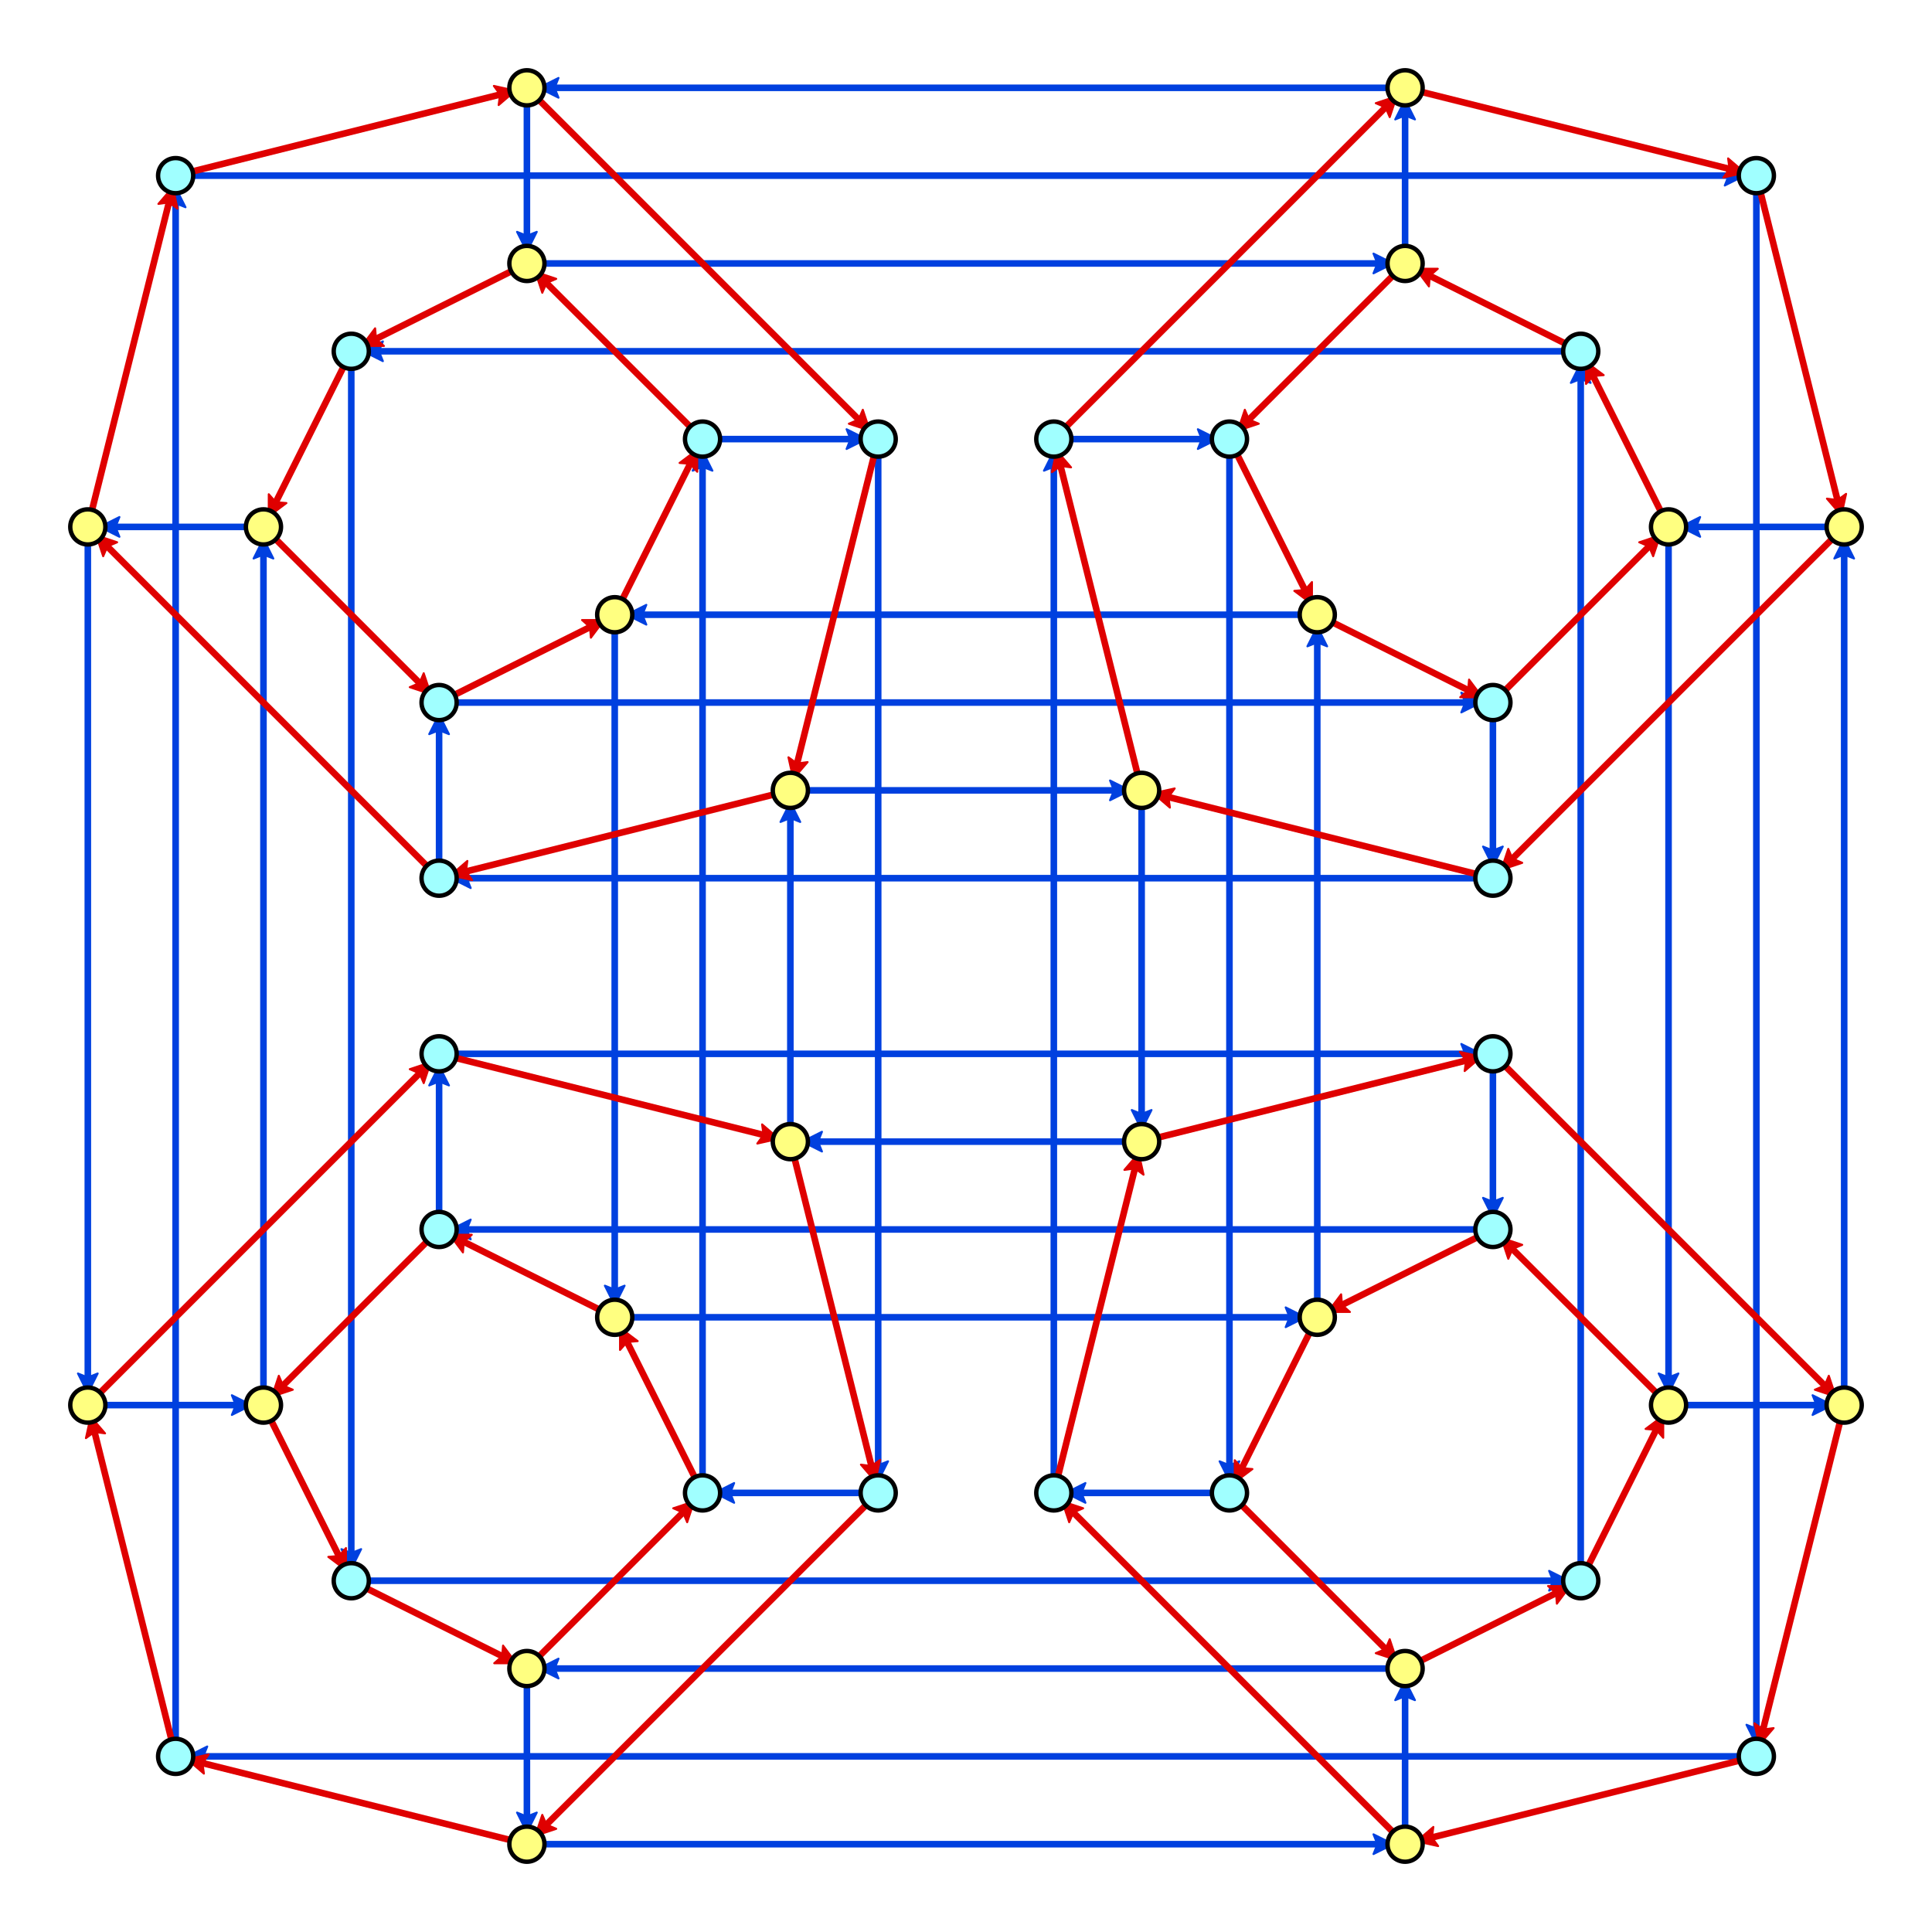 <?xml version="1.0" encoding="UTF-8"?>
<svg
	xmlns="http://www.w3.org/2000/svg"
	xmlns:svg="http://www.w3.org/2000/svg"
	xmlns:xlink="http://www.w3.org/1999/xlink"
	xmlns:cc="http://creativecommons.org/ns#"
	xmlns:dc="http://purl.org/dc/elements/1.1/"
	xmlns:rdf="http://www.w3.org/1999/02/22-rdf-syntax-ns#"
	xmlns:inkscape="http://www.inkscape.org/namespaces/inkscape"
	xmlns:sodipodi="http://sodipodi.sourceforge.net/DTD/sodipodi-0.dtd"
	width="440px"
	height="440px"
	viewBox="-220 -220 440 440"
	version="1.1"
	sodipodi:docname="OctahedralGroup_CayleyGraph_2e_6af_4b_440x440-v3.svg"
>
	<title>
		Octahedral group Cayley graph (2 =&gt; 48).
	</title>
	<desc>
		Cayley graph of octahedral group (48)
		generated by 2 elements
		{ a, b } :
		6*a == 0 &amp; 4*b == 0
		.
	</desc>
	<style>
		/* <![CDATA[ */
		path {
			display: inline;
			fill-opacity: 1;
			fill-rule: evenodd;
			stroke-dasharray: none;
			stroke-linecap: butt;
			stroke-linejoin: miter;
			stroke-miterlimit: 4;
			stroke-opacity: 1;
		}
		.arrow path {
			fill: none;
			stroke: gray;
			stroke-width: 1.5;
		}
		.cycle-6 path {
			fill: #df0000;
			stroke: #df0000;
		}
		.cycle-4 path {
			fill: #0040df;
			stroke: #0040df;
		}
		marker {
			overflow: visible;
		}
		marker path {
			stroke-linejoin: round;
			stroke-width: 0.5;
		}
		.arrow .cycle-6 path {
			marker-end: url(#arrow-c6);
		}
		.arrow .cycle-4 path {
			marker-end: url(#arrow-c4);
		}
		circle {
			display: block;
			fill-rule: evenodd;
			stroke-dasharray: none;
			stroke-linecap: butt;
			stroke-linejoin: miter;
			stroke-miterlimit: 4;
		}
		.vertex circle {
			fill: white;
			stroke: #000000;
			stroke-width: 1;
		}
		.vertex circle:nth-child(even) {
			fill: #ffff80;
		}
		.vertex circle:nth-child(odd) {
			fill: #a0ffff;
		}
		/* ]]> */
	</style>
	<defs>
		<marker
			id="arrow-c6"
			class="cycle-6"
			orient="auto"
			refX="0.0"
			refY="0.0"
			inkscape:isstock="true"
			inkscape:collect="always"
		>
			<path
				d="M 0,0 -5,-2.5 -4,0 -5,2.5 Z"
				transform="scale(1) rotate(0) translate(-3,0)"
			/>
		</marker>
		<marker
			id="arrow-c4"
			class="cycle-4"
			orient="auto"
			refX="0.0"
			refY="0.0"
			inkscape:isstock="true"
			inkscape:collect="always"
		>
			<path
				d="M 0,0 -5,-2.5 -4,0 -5,2.5 Z"
				transform="scale(1) rotate(0) translate(-3,0)"
			/>
		</marker>
	</defs>
	<sodipodi:namedview
		pagecolor="#ffffff"
		bordercolor="#666666"
		borderopacity="1.0"
		units="px"
		inkscape:document-units="px"
		inkscape:pageopacity="0.0"
		inkscape:pageshadow="0"
		inkscape:zoom="1"
		inkscape:cx="220"
		inkscape:cy="220"
		inkscape:snap-object-midpoints="true"
		inkscape:snap-center="false"
		inkscape:snap-nodes="true"
		inkscape:snap-others="true"
		inkscape:snap-grids="true"
		inkscape:snap-to-guides="false"
		inkscape:snap-global="true"
		inkscape:snap-bbox="false"
		inkscape:snap-intersection-paths="false"
		inkscape:object-nodes="false"
		inkscape:guide-bbox="true"
		showgrid="true"
		showguides="true"
	>
		<inkscape:grid
			type="xygrid"
			spacingx="10"
			spacingy="10"
			dotted="false"
			enabled="true"
			empcolor="#808080"
			empopacity="0.25"
			color="#808080"
			opacity="0.125"
			originx="220"
			originy="220"
		/>
	</sodipodi:namedview>
	<g
		inkscape:groupmode="layer"
	>
		<g
			class="arrow"
		>
			<g
				class="cycle-4"
			>
				<g
					class="inner center c-1"
				>
					<path
						d="m   80,  80 v -160"
						inkscape:connector-type="polyline"
						inkscape:connector-curvature="0"
						inkscape:connection-start="#v33"
						inkscape:connection-end="#v21"
					/>
					<path
						d="m  -80,  80 h  160"
						inkscape:connector-type="polyline"
						inkscape:connector-curvature="0"
						inkscape:connection-start="#v45"
						inkscape:connection-end="#v33"
					/>
					<path
						d="m  -80, -80 v  160"
						inkscape:connector-type="polyline"
						inkscape:connector-curvature="0"
						inkscape:connection-start="#v09"
						inkscape:connection-end="#v45"
					/>
					<path
						d="m   80, -80 h -160"
						inkscape:connector-type="polyline"
						inkscape:connector-curvature="0"
						inkscape:connection-start="#v21"
						inkscape:connection-end="#v09"
					/>
				</g>
				<g
					class="outer center c-1"
				>
					<path
						d="m  140, 140 v -280"
						inkscape:connector-type="polyline"
						inkscape:connector-curvature="0"
						inkscape:connection-start="#v30"
						inkscape:connection-end="#v18"
					/>
					<path
						d="m -140, 140 h  280"
						inkscape:connector-type="polyline"
						inkscape:connector-curvature="0"
						inkscape:connection-start="#v42"
						inkscape:connection-end="#v30"
					/>
					<path
						d="m -140,-140 v  280"
						inkscape:connector-type="polyline"
						inkscape:connector-curvature="0"
						inkscape:connection-start="#v06"
						inkscape:connection-end="#v42"
					/>
					<path
						d="m  140,-140 h -280"
						inkscape:connector-type="polyline"
						inkscape:connector-curvature="0"
						inkscape:connection-start="#v18"
						inkscape:connection-end="#v06"
					/>
				</g>
				<g
					class="inner top"
				>
					<path
						d="m -120, -20 v  -40"
						inkscape:connector-type="polyline"
						inkscape:connector-curvature="0"
						inkscape:connection-start="#v04"
						inkscape:connection-end="#v08"
					/>
					<path
						d="m -120, -60 h  240"
						inkscape:connector-type="polyline"
						inkscape:connector-curvature="0"
						inkscape:connection-start="#v08"
						inkscape:connection-end="#v22"
					/>
					<path
						d="m  120, -60 v   40"
						inkscape:connector-type="polyline"
						inkscape:connector-curvature="0"
						inkscape:connection-start="#v22"
						inkscape:connection-end="#v14"
					/>
					<path
						d="m  120, -20 h -240"
						inkscape:connector-type="polyline"
						inkscape:connector-curvature="0"
						inkscape:connection-start="#v14"
						inkscape:connection-end="#v04"
					/>
				</g>
				<g
					class="inner right"
				>
					<path
						d="m   20, 120 v -240"
						inkscape:connector-type="polyline"
						inkscape:connector-curvature="0"
						inkscape:connection-start="#v26"
						inkscape:connection-end="#v16"
					/>
					<path
						d="m   20,-120 h   40"
						inkscape:connector-type="polyline"
						inkscape:connector-curvature="0"
						inkscape:connection-start="#v16"
						inkscape:connection-end="#v20"
					/>
					<path
						d="m   60,-120 v  240"
						inkscape:connector-type="polyline"
						inkscape:connector-curvature="0"
						inkscape:connection-start="#v20"
						inkscape:connection-end="#v34"
					/>
					<path
						d="m   60, 120 h  -40"
						inkscape:connector-type="polyline"
						inkscape:connector-curvature="0"
						inkscape:connection-start="#v34"
						inkscape:connection-end="#v26"
					/>
				</g>
				<g
					class="inner bottom"
				>
					<path
						d="m -120,  60 v  -40"
						inkscape:connector-type="polyline"
						inkscape:connector-curvature="0"
						inkscape:connection-start="#v46"
						inkscape:connection-end="#v38"
					/>
					<path
						d="m -120,  20 h  240"
						inkscape:connector-type="polyline"
						inkscape:connector-curvature="0"
						inkscape:connection-start="#v38"
						inkscape:connection-end="#v28"
					/>
					<path
						d="m  120,  20 v   40"
						inkscape:connector-type="polyline"
						inkscape:connector-curvature="0"
						inkscape:connection-start="#v28"
						inkscape:connection-end="#v32"
					/>
					<path
						d="m  120,  60 h -240"
						inkscape:connector-type="polyline"
						inkscape:connector-curvature="0"
						inkscape:connection-start="#v32"
						inkscape:connection-end="#v46"
					/>
				</g>
				<g
					class="inner left"
				>
					<path
						d="m  -60, 120 v -240"
						inkscape:connector-type="polyline"
						inkscape:connector-curvature="0"
						inkscape:connection-start="#v44"
						inkscape:connection-end="#v10"
					/>
					<path
						d="m  -60,-120 h   40"
						inkscape:connector-type="polyline"
						inkscape:connector-curvature="0"
						inkscape:connection-start="#v10"
						inkscape:connection-end="#v02"
					/>
					<path
						d="m  -20,-120 v  240"
						inkscape:connector-type="polyline"
						inkscape:connector-curvature="0"
						inkscape:connection-start="#v02"
						inkscape:connection-end="#v40"
					/>
					<path
						d="m  -20, 120 h  -40"
						inkscape:connector-type="polyline"
						inkscape:connector-curvature="0"
						inkscape:connection-start="#v40"
						inkscape:connection-end="#v44"
					/>
				</g>
				<g
					class="outer top"
				>
					<path
						d="m  100,-160 v  -40"
						inkscape:connector-type="polyline"
						inkscape:connector-curvature="0"
						inkscape:connection-start="#v19"
						inkscape:connection-end="#v17"
					/>
					<path
						d="m -100,-160 h  200"
						inkscape:connector-type="polyline"
						inkscape:connector-curvature="0"
						inkscape:connection-start="#v11"
						inkscape:connection-end="#v19"
					/>
					<path
						d="m -100,-200 v   40"
						inkscape:connector-type="polyline"
						inkscape:connector-curvature="0"
						inkscape:connection-start="#v01"
						inkscape:connection-end="#v11"
					/>
					<path
						d="m  100,-200 h -200"
						inkscape:connector-type="polyline"
						inkscape:connector-curvature="0"
						inkscape:connection-start="#v17"
						inkscape:connection-end="#v01"
					/>
				</g>
				<g
					class="outer right"
				>
					<path
						d="m  200, 100 v -200"
						inkscape:connector-type="polyline"
						inkscape:connector-curvature="0"
						inkscape:connection-start="#v29"
						inkscape:connection-end="#v13"
					/>
					<path
						d="m  160, 100 h   40"
						inkscape:connector-type="polyline"
						inkscape:connector-curvature="0"
						inkscape:connection-start="#v31"
						inkscape:connection-end="#v29"
					/>
					<path
						d="m  160,-100 v  200"
						inkscape:connector-type="polyline"
						inkscape:connector-curvature="0"
						inkscape:connection-start="#v23"
						inkscape:connection-end="#v31"
					/>
					<path
						d="m  200,-100 h  -40"
						inkscape:connector-type="polyline"
						inkscape:connector-curvature="0"
						inkscape:connection-start="#v13"
						inkscape:connection-end="#v23"
					/>
				</g>
				<g
					class="outer bottom"
				>
					<path
						d="m  100, 200 v  -40"
						inkscape:connector-type="polyline"
						inkscape:connector-curvature="0"
						inkscape:connection-start="#v25"
						inkscape:connection-end="#v35"
					/>
					<path
						d="m -100, 200 h  200"
						inkscape:connector-type="polyline"
						inkscape:connector-curvature="0"
						inkscape:connection-start="#v41"
						inkscape:connection-end="#v25"
					/>
					<path
						d="m -100, 160 v   40"
						inkscape:connector-type="polyline"
						inkscape:connector-curvature="0"
						inkscape:connection-start="#v43"
						inkscape:connection-end="#v41"
					/>
					<path
						d="m  100, 160 h -200"
						inkscape:connector-type="polyline"
						inkscape:connector-curvature="0"
						inkscape:connection-start="#v35"
						inkscape:connection-end="#v43"
					/>
				</g>
				<g
					class="outer left"
				>
					<path
						d="m -160, 100 v -200"
						inkscape:connector-type="polyline"
						inkscape:connector-curvature="0"
						inkscape:connection-start="#v47"
						inkscape:connection-end="#v07"
					/>
					<path
						d="m -200, 100 h   40"
						inkscape:connector-type="polyline"
						inkscape:connector-curvature="0"
						inkscape:connection-start="#v37"
						inkscape:connection-end="#v47"
					/>
					<path
						d="m -200,-100 v  200"
						inkscape:connector-type="polyline"
						inkscape:connector-curvature="0"
						inkscape:connection-start="#v05"
						inkscape:connection-end="#v37"
					/>
					<path
						d="m -160,-100 h  -40"
						inkscape:connector-type="polyline"
						inkscape:connector-curvature="0"
						inkscape:connection-start="#v07"
						inkscape:connection-end="#v05"
					/>
				</g>
				<g
					class="inner center c-0"
				>
					<path
						d="m  -40,  40 v  -80"
						inkscape:connector-type="polyline"
						inkscape:connector-curvature="0"
						inkscape:connection-start="#v39"
						inkscape:connection-end="#v03"
					/>
					<path
						d="m  -40, -40 h   80"
						inkscape:connector-type="polyline"
						inkscape:connector-curvature="0"
						inkscape:connection-start="#v03"
						inkscape:connection-end="#v15"
					/>
					<path
						d="m   40, -40 v   80"
						inkscape:connector-type="polyline"
						inkscape:connector-curvature="0"
						inkscape:connection-start="#v15"
						inkscape:connection-end="#v27"
					/>
					<path
						d="m   40,  40 h  -80"
						inkscape:connector-type="polyline"
						inkscape:connector-curvature="0"
						inkscape:connection-start="#v27"
						inkscape:connection-end="#v39"
					/>
				</g>
				<g
					class="outer center c-0"
				>
					<path
						d="m -180, 180 v -360"
						inkscape:connector-type="polyline"
						inkscape:connector-curvature="0"
						inkscape:connection-start="#v36"
						inkscape:connection-end="#v00"
					/>
					<path
						d="m -180,-180 h  360"
						inkscape:connector-type="polyline"
						inkscape:connector-curvature="0"
						inkscape:connection-start="#v00"
						inkscape:connection-end="#v12"
					/>
					<path
						d="m  180,-180 v  360"
						inkscape:connector-type="polyline"
						inkscape:connector-curvature="0"
						inkscape:connection-start="#v12"
						inkscape:connection-end="#v24"
					/>
					<path
						d="m  180, 180 h -360"
						inkscape:connector-type="polyline"
						inkscape:connector-curvature="0"
						inkscape:connection-start="#v24"
						inkscape:connection-end="#v36"
					/>
				</g>
			</g>
			<g
				class="cycle-6"
			>
				<g
					class="top left c-1"
				>
					<path
						d="m -140,-140  -20,  40"
						inkscape:connector-type="polyline"
						inkscape:connector-curvature="0"
						inkscape:connection-start="#v06"
						inkscape:connection-end="#v07"
					/>
					<path
						d="m -160,-100   40,  40"
						inkscape:connector-type="polyline"
						inkscape:connector-curvature="0"
						inkscape:connection-start="#v07"
						inkscape:connection-end="#v08"
					/>
					<path
						d="m -120, -60   40, -20"
						inkscape:connector-type="polyline"
						inkscape:connector-curvature="0"
						inkscape:connection-start="#v08"
						inkscape:connection-end="#v09"
					/>
					<path
						d="m  -80, -80   20, -40"
						inkscape:connector-type="polyline"
						inkscape:connector-curvature="0"
						inkscape:connection-start="#v09"
						inkscape:connection-end="#v10"
					/>
					<path
						d="m  -60,-120  -40, -40"
						inkscape:connector-type="polyline"
						inkscape:connector-curvature="0"
						inkscape:connection-start="#v10"
						inkscape:connection-end="#v11"
					/>
					<path
						d="m -100,-160  -40,  20"
						inkscape:connector-type="polyline"
						inkscape:connector-curvature="0"
						inkscape:connection-start="#v11"
						inkscape:connection-end="#v06"
					/>
				</g>
				<g
					class="top right c-1"
				>
					<path
						d="m  140,-140  -40, -20"
						inkscape:connector-type="polyline"
						inkscape:connector-curvature="0"
						inkscape:connection-start="#v18"
						inkscape:connection-end="#v19"
					/>
					<path
						d="m  100,-160  -40,  40"
						inkscape:connector-type="polyline"
						inkscape:connector-curvature="0"
						inkscape:connection-start="#v19"
						inkscape:connection-end="#v20"
					/>
					<path
						d="m   60,-120   20,  40"
						inkscape:connector-type="polyline"
						inkscape:connector-curvature="0"
						inkscape:connection-start="#v20"
						inkscape:connection-end="#v21"
					/>
					<path
						d="m   80, -80   40,  20"
						inkscape:connector-type="polyline"
						inkscape:connector-curvature="0"
						inkscape:connection-start="#v21"
						inkscape:connection-end="#v22"
					/>
					<path
						d="m  120, -60   40, -40"
						inkscape:connector-type="polyline"
						inkscape:connector-curvature="0"
						inkscape:connection-start="#v22"
						inkscape:connection-end="#v23"
					/>
					<path
						d="m  160,-100  -20, -40"
						inkscape:connector-type="polyline"
						inkscape:connector-curvature="0"
						inkscape:connection-start="#v23"
						inkscape:connection-end="#v18"
					/>
				</g>
				<g
					class="bottom right c-1"
				>
					<path
						d="m  140, 140   20, -40"
						inkscape:connector-type="polyline"
						inkscape:connector-curvature="0"
						inkscape:connection-start="#v30"
						inkscape:connection-end="#v31"
					/>
					<path
						d="m  160, 100  -40, -40"
						inkscape:connector-type="polyline"
						inkscape:connector-curvature="0"
						inkscape:connection-start="#v31"
						inkscape:connection-end="#v32"
					/>
					<path
						d="m  120,  60  -40,  20"
						inkscape:connector-type="polyline"
						inkscape:connector-curvature="0"
						inkscape:connection-start="#v32"
						inkscape:connection-end="#v33"
					/>
					<path
						d="m   80,  80  -20,  40"
						inkscape:connector-type="polyline"
						inkscape:connector-curvature="0"
						inkscape:connection-start="#v33"
						inkscape:connection-end="#v34"
					/>
					<path
						d="m   60, 120   40,  40"
						inkscape:connector-type="polyline"
						inkscape:connector-curvature="0"
						inkscape:connection-start="#v34"
						inkscape:connection-end="#v35"
					/>
					<path
						d="m  100, 160   40, -20"
						inkscape:connector-type="polyline"
						inkscape:connector-curvature="0"
						inkscape:connection-start="#v35"
						inkscape:connection-end="#v30"
					/>
				</g>
				<g
					class="bottom left c-1"
				>
					<path
						d="m -140, 140   40,  20"
						inkscape:connector-type="polyline"
						inkscape:connector-curvature="0"
						inkscape:connection-start="#v42"
						inkscape:connection-end="#v43"
					/>
					<path
						d="m -100, 160   40, -40"
						inkscape:connector-type="polyline"
						inkscape:connector-curvature="0"
						inkscape:connection-start="#v43"
						inkscape:connection-end="#v44"
					/>
					<path
						d="m  -60, 120  -20, -40"
						inkscape:connector-type="polyline"
						inkscape:connector-curvature="0"
						inkscape:connection-start="#v44"
						inkscape:connection-end="#v45"
					/>
					<path
						d="m  -80,  80  -40, -20"
						inkscape:connector-type="polyline"
						inkscape:connector-curvature="0"
						inkscape:connection-start="#v45"
						inkscape:connection-end="#v46"
					/>
					<path
						d="m -120,  60  -40,  40"
						inkscape:connector-type="polyline"
						inkscape:connector-curvature="0"
						inkscape:connection-start="#v46"
						inkscape:connection-end="#v47"
					/>
					<path
						d="m -160, 100   20,  40"
						inkscape:connector-type="polyline"
						inkscape:connector-curvature="0"
						inkscape:connection-start="#v47"
						inkscape:connection-end="#v42"
					/>
				</g>
				<g
					class="top left c-0"
				>
					<path
						d="m -180,-180   80, -20"
						inkscape:connector-type="polyline"
						inkscape:connector-curvature="0"
						inkscape:connection-start="#v00"
						inkscape:connection-end="#v01"
					/>
					<path
						d="m -100,-200   80,  80"
						inkscape:connector-type="polyline"
						inkscape:connector-curvature="0"
						inkscape:connection-start="#v01"
						inkscape:connection-end="#v02"
					/>
					<path
						d="m  -20,-120  -20,  80"
						inkscape:connector-type="polyline"
						inkscape:connector-curvature="0"
						inkscape:connection-start="#v02"
						inkscape:connection-end="#v03"
					/>
					<path
						d="m  -40, -40  -80,  20"
						inkscape:connector-type="polyline"
						inkscape:connector-curvature="0"
						inkscape:connection-start="#v03"
						inkscape:connection-end="#v04"
					/>
					<path
						d="m -120, -20  -80, -80"
						inkscape:connector-type="polyline"
						inkscape:connector-curvature="0"
						inkscape:connection-start="#v04"
						inkscape:connection-end="#v05"
					/>
					<path
						d="m -200,-100   20, -80"
						inkscape:connector-type="polyline"
						inkscape:connector-curvature="0"
						inkscape:connection-start="#v05"
						inkscape:connection-end="#v00"
					/>
				</g>
				<g
					class="top right c-0"
				>
					<path
						d="m  180,-180   20,  80"
						inkscape:connector-type="polyline"
						inkscape:connector-curvature="0"
						inkscape:connection-start="#v12"
						inkscape:connection-end="#v13"
					/>
					<path
						d="m  200,-100  -80,  80"
						inkscape:connector-type="polyline"
						inkscape:connector-curvature="0"
						inkscape:connection-start="#v13"
						inkscape:connection-end="#v14"
					/>
					<path
						d="m  120, -20  -80, -20"
						inkscape:connector-type="polyline"
						inkscape:connector-curvature="0"
						inkscape:connection-start="#v14"
						inkscape:connection-end="#v15"
					/>
					<path
						d="m   40, -40  -20, -80"
						inkscape:connector-type="polyline"
						inkscape:connector-curvature="0"
						inkscape:connection-start="#v15"
						inkscape:connection-end="#v16"
					/>
					<path
						d="m   20,-120   80, -80"
						inkscape:connector-type="polyline"
						inkscape:connector-curvature="0"
						inkscape:connection-start="#v16"
						inkscape:connection-end="#v17"
					/>
					<path
						d="m  100,-200   80,  20"
						inkscape:connector-type="polyline"
						inkscape:connector-curvature="0"
						inkscape:connection-start="#v17"
						inkscape:connection-end="#v12"
					/>
				</g>
				<g
					class="bottom right c-0"
				>
					<path
						d="m  180, 180  -80,  20"
						inkscape:connector-type="polyline"
						inkscape:connector-curvature="0"
						inkscape:connection-start="#v24"
						inkscape:connection-end="#v25"
					/>
					<path
						d="m  100, 200  -80, -80"
						inkscape:connector-type="polyline"
						inkscape:connector-curvature="0"
						inkscape:connection-start="#v25"
						inkscape:connection-end="#v26"
					/>
					<path
						d="m   20, 120   20, -80"
						inkscape:connector-type="polyline"
						inkscape:connector-curvature="0"
						inkscape:connection-start="#v26"
						inkscape:connection-end="#v27"
					/>
					<path
						d="m   40,  40   80, -20"
						inkscape:connector-type="polyline"
						inkscape:connector-curvature="0"
						inkscape:connection-start="#v27"
						inkscape:connection-end="#v28"
					/>
					<path
						d="m  120,  20   80,  80"
						inkscape:connector-type="polyline"
						inkscape:connector-curvature="0"
						inkscape:connection-start="#v28"
						inkscape:connection-end="#v29"
					/>
					<path
						d="m  200, 100  -20,  80"
						inkscape:connector-type="polyline"
						inkscape:connector-curvature="0"
						inkscape:connection-start="#v29"
						inkscape:connection-end="#v24"
					/>
				</g>
				<g
					class="bottom left c-0"
				>
					<path
						d="m -180, 180  -20, -80"
						inkscape:connector-type="polyline"
						inkscape:connector-curvature="0"
						inkscape:connection-start="#v36"
						inkscape:connection-end="#v37"
					/>
					<path
						d="m -200, 100   80, -80"
						inkscape:connector-type="polyline"
						inkscape:connector-curvature="0"
						inkscape:connection-start="#v37"
						inkscape:connection-end="#v38"
					/>
					<path
						d="m -120,  20   80,  20"
						inkscape:connector-type="polyline"
						inkscape:connector-curvature="0"
						inkscape:connection-start="#v38"
						inkscape:connection-end="#v39"
					/>
					<path
						d="m  -40,  40   20,  80"
						inkscape:connector-type="polyline"
						inkscape:connector-curvature="0"
						inkscape:connection-start="#v39"
						inkscape:connection-end="#v40"
					/>
					<path
						d="m  -20, 120  -80,  80"
						inkscape:connector-type="polyline"
						inkscape:connector-curvature="0"
						inkscape:connection-start="#v40"
						inkscape:connection-end="#v41"
					/>
					<path
						d="m -100, 200  -80, -20"
						inkscape:connector-type="polyline"
						inkscape:connector-curvature="0"
						inkscape:connection-start="#v41"
						inkscape:connection-end="#v36"
					/>
				</g>
			</g>
		</g>
		<g
			class="vertex"
		>
			<circle
				id="v00"
				class="outer top left c-0"
				cx="-180"
				cy="-180"
				r="4"
			/>
			<circle
				id="v01"
				class="outer top left c-0"
				cx="-100"
				cy="-200"
				r="4"
			/>
			<circle
				id="v02"
				class="inner top left c-0"
				cx="-20"
				cy="-120"
				r="4"
			/>
			<circle
				id="v03"
				class="inner top left c-0"
				cx="-40"
				cy="-40"
				r="4"
			/>
			<circle
				id="v04"
				class="inner top left c-0"
				cx="-120"
				cy="-20"
				r="4"
			/>
			<circle
				id="v05"
				class="outer top left c-0"
				cx="-200"
				cy="-100"
				r="4"
			/>
			<circle
				id="v06"
				class="outer top left c-1"
				cx="-140"
				cy="-140"
				r="4"
			/>
			<circle
				id="v07"
				class="outer top left c-1"
				cx="-160"
				cy="-100"
				r="4"
			/>
			<circle
				id="v08"
				class="inner top left c-1"
				cx="-120"
				cy="-60"
				r="4"
			/>
			<circle
				id="v09"
				class="inner top left c-1"
				cx="-80"
				cy="-80"
				r="4"
			/>
			<circle
				id="v10"
				class="inner top left c-1"
				cx="-60"
				cy="-120"
				r="4"
			/>
			<circle
				id="v11"
				class="outer top left c-1"
				cx="-100"
				cy="-160"
				r="4"
			/>
			<circle
				id="v12"
				class="outer top right c-0"
				cx="180"
				cy="-180"
				r="4"
			/>
			<circle
				id="v13"
				class="outer top right c-0"
				cx="200"
				cy="-100"
				r="4"
			/>
			<circle
				id="v14"
				class="inner top right c-0"
				cx="120"
				cy="-20"
				r="4"
			/>
			<circle
				id="v15"
				class="inner top right c-0"
				cx="40"
				cy="-40"
				r="4"
			/>
			<circle
				id="v16"
				class="inner top right c-0"
				cx="20"
				cy="-120"
				r="4"
			/>
			<circle
				id="v17"
				class="outer top right c-0"
				cx="100"
				cy="-200"
				r="4"
			/>
			<circle
				id="v18"
				class="outer top right c-1"
				cx="140"
				cy="-140"
				r="4"
			/>
			<circle
				id="v19"
				class="outer top right c-1"
				cx="100"
				cy="-160"
				r="4"
			/>
			<circle
				id="v20"
				class="inner top right c-1"
				cx="60"
				cy="-120"
				r="4"
			/>
			<circle
				id="v21"
				class="inner top right c-1"
				cx="80"
				cy="-80"
				r="4"
			/>
			<circle
				id="v22"
				class="inner top right c-1"
				cx="120"
				cy="-60"
				r="4"
			/>
			<circle
				id="v23"
				class="outer top right c-1"
				cx="160"
				cy="-100"
				r="4"
			/>
			<circle
				id="v24"
				class="outer bottom right c-0"
				cx="180"
				cy="180"
				r="4"
			/>
			<circle
				id="v25"
				class="outer bottom right c-0"
				cx="100"
				cy="200"
				r="4"
			/>
			<circle
				id="v26"
				class="inner bottom right c-0"
				cx="20"
				cy="120"
				r="4"
			/>
			<circle
				id="v27"
				class="inner bottom right c-0"
				cx="40"
				cy="40"
				r="4"
			/>
			<circle
				id="v28"
				class="inner bottom right c-0"
				cx="120"
				cy="20"
				r="4"
			/>
			<circle
				id="v29"
				class="outer bottom right c-0"
				cx="200"
				cy="100"
				r="4"
			/>
			<circle
				id="v30"
				class="outer bottom right c-1"
				cx="140"
				cy="140"
				r="4"
			/>
			<circle
				id="v31"
				class="outer bottom right c-1"
				cx="160"
				cy="100"
				r="4"
			/>
			<circle
				id="v32"
				class="inner bottom right c-1"
				cx="120"
				cy="60"
				r="4"
			/>
			<circle
				id="v33"
				class="inner bottom right c-1"
				cx="80"
				cy="80"
				r="4"
			/>
			<circle
				id="v34"
				class="inner bottom right c-1"
				cx="60"
				cy="120"
				r="4"
			/>
			<circle
				id="v35"
				class="outer bottom right c-1"
				cx="100"
				cy="160"
				r="4"
			/>
			<circle
				id="v36"
				class="outer bottom left c-0"
				cx="-180"
				cy="180"
				r="4"
			/>
			<circle
				id="v37"
				class="outer bottom left c-0"
				cx="-200"
				cy="100"
				r="4"
			/>
			<circle
				id="v38"
				class="inner bottom left c-0"
				cx="-120"
				cy="20"
				r="4"
			/>
			<circle
				id="v39"
				class="inner bottom left c-0"
				cx="-40"
				cy="40"
				r="4"
			/>
			<circle
				id="v40"
				class="inner bottom left c-0"
				cx="-20"
				cy="120"
				r="4"
			/>
			<circle
				id="v41"
				class="outer bottom left c-0"
				cx="-100"
				cy="200"
				r="4"
			/>
			<circle
				id="v42"
				class="outer bottom left c-1"
				cx="-140"
				cy="140"
				r="4"
			/>
			<circle
				id="v43"
				class="outer bottom left c-1"
				cx="-100"
				cy="160"
				r="4"
			/>
			<circle
				id="v44"
				class="inner bottom left c-1"
				cx="-60"
				cy="120"
				r="4"
			/>
			<circle
				id="v45"
				class="inner bottom left c-1"
				cx="-80"
				cy="80"
				r="4"
			/>
			<circle
				id="v46"
				class="inner bottom left c-1"
				cx="-120"
				cy="60"
				r="4"
			/>
			<circle
				id="v47"
				class="outer bottom left c-1"
				cx="-160"
				cy="100"
				r="4"
			/>
		</g>
	</g>
</svg>

